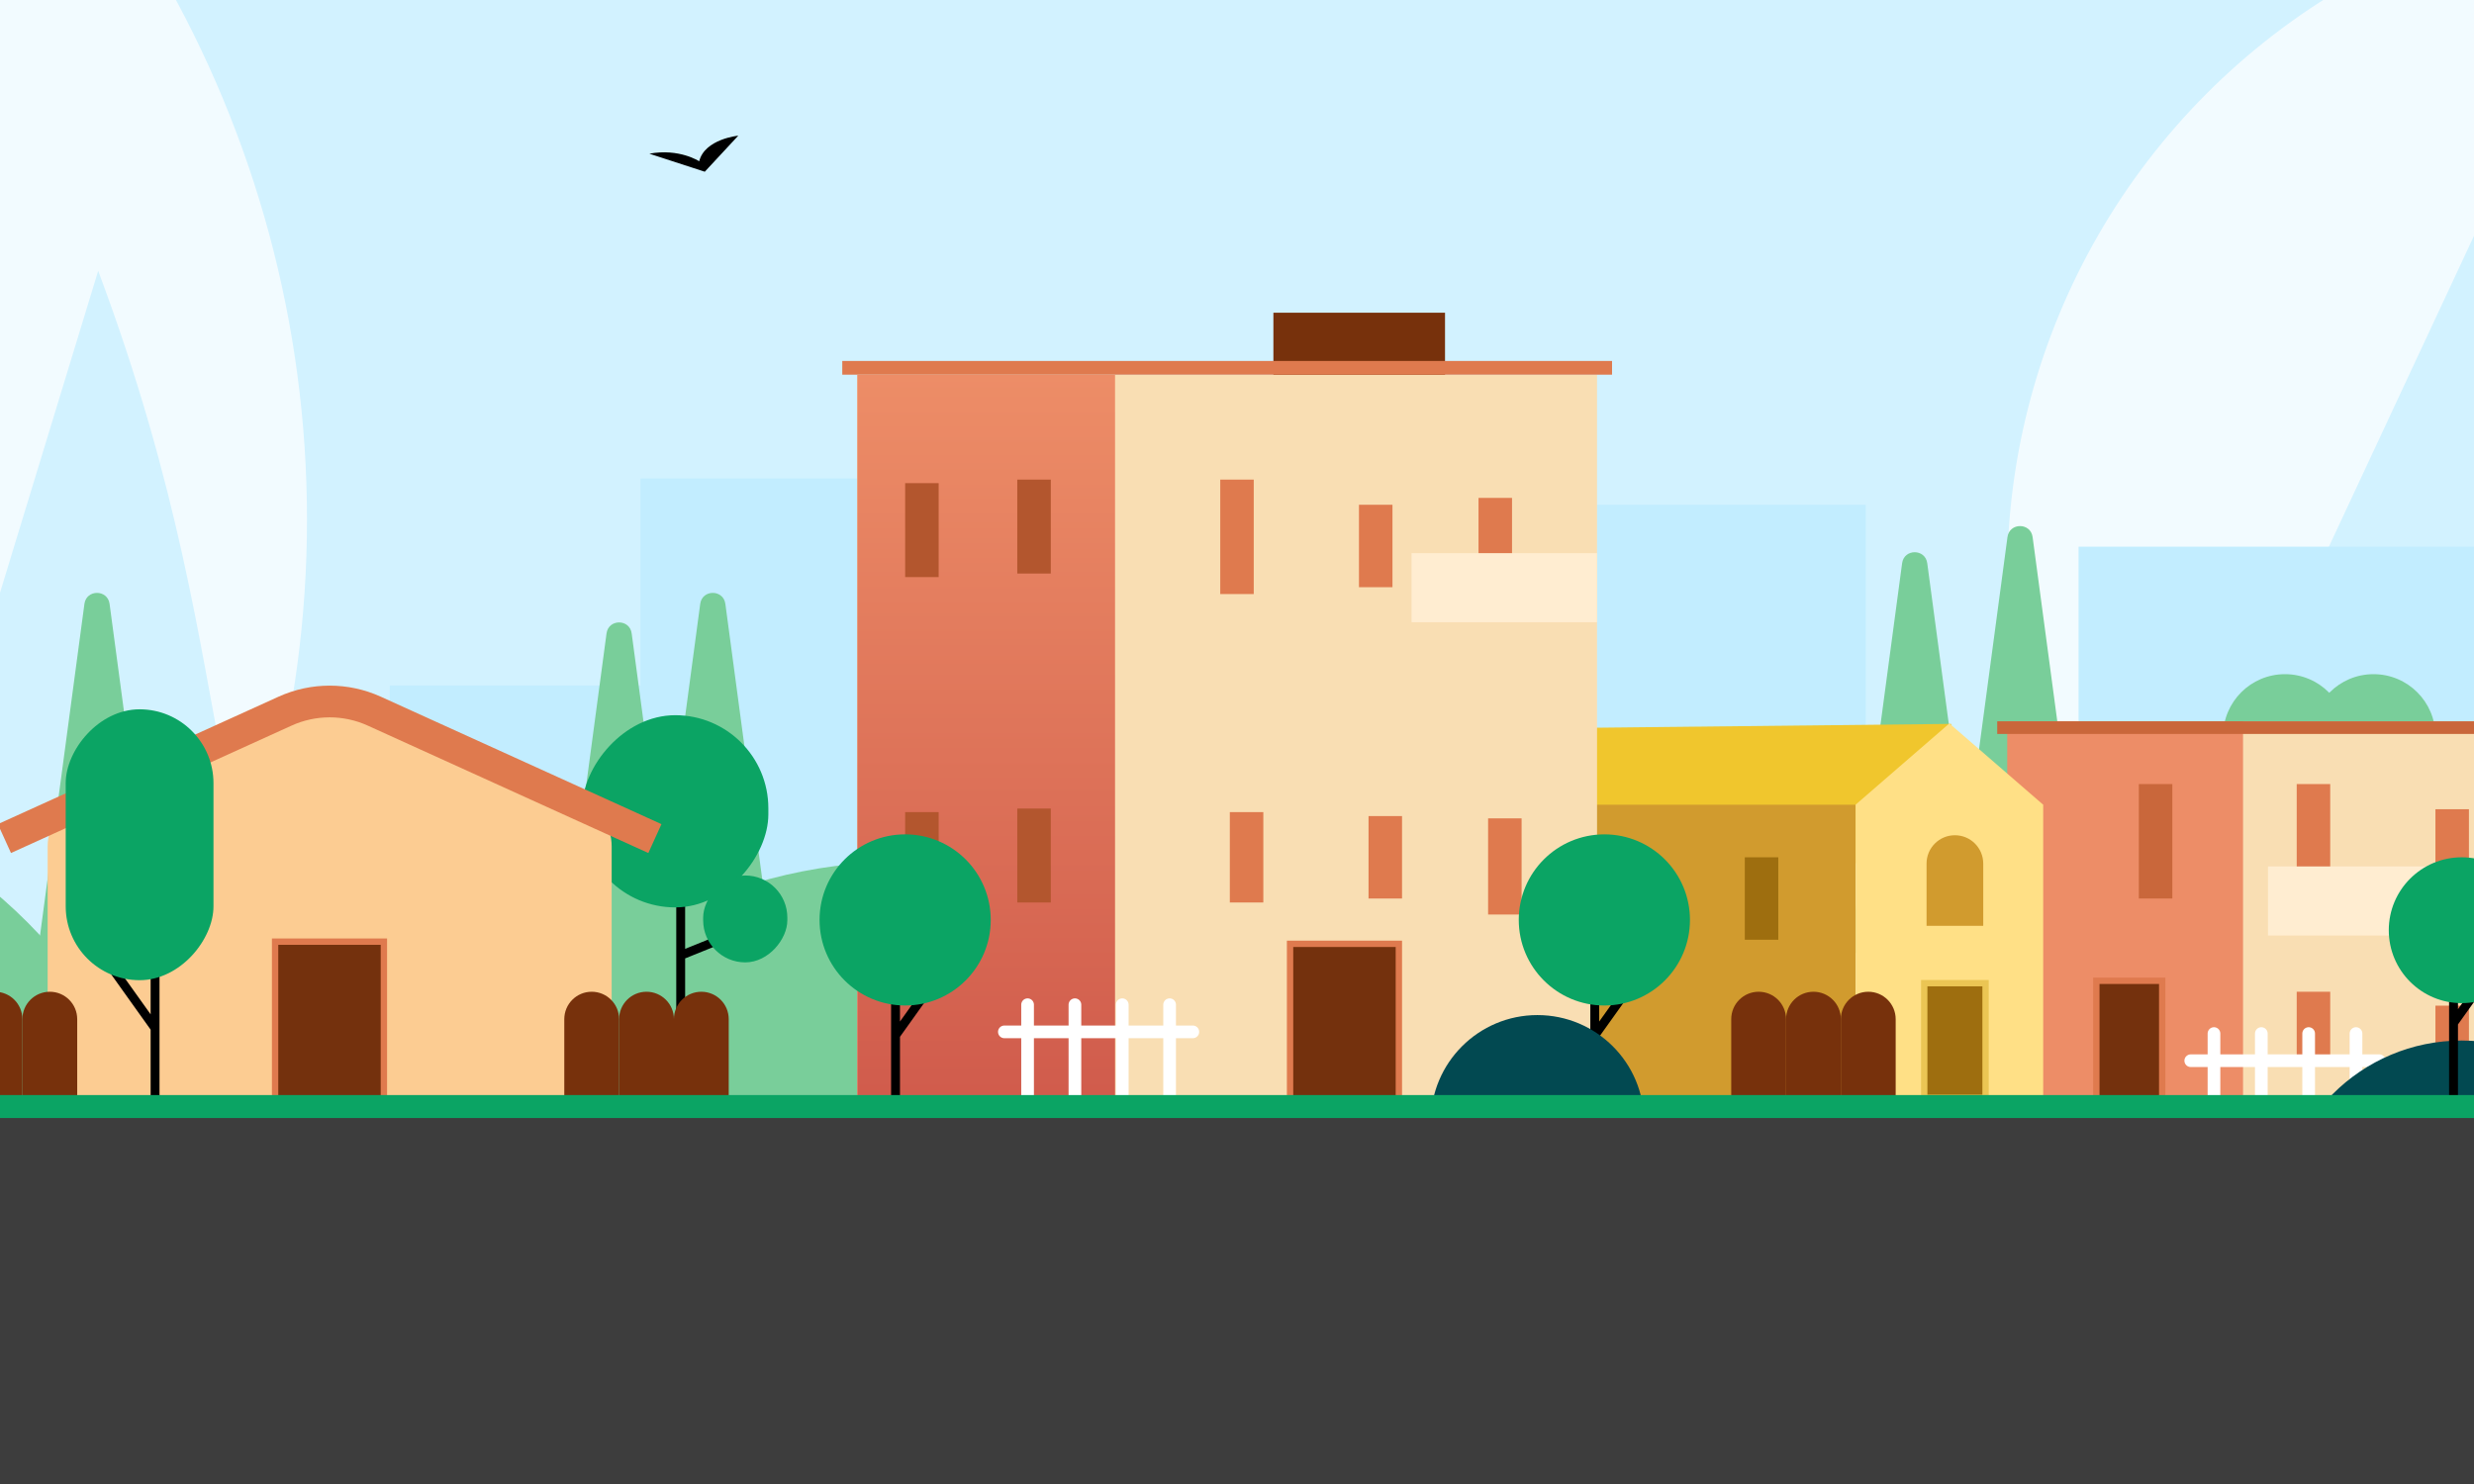 <svg width="390" height="234" viewBox="0 0 390 234" fill="none" xmlns="http://www.w3.org/2000/svg">
<g clip-path="url(#clip0_5725_160365)">
<rect width="390" height="234" fill="#D2F2FF"/>
<g filter="url(#filter0_f_5725_160365)">
<circle cx="-124.411" cy="81.926" r="172.805" fill="#F2FBFF"/>
<circle cx="81.897" cy="193.896" r="78.468" fill="#F2FBFF"/>
<circle cx="423.98" cy="90.743" r="107.562" fill="#F2FBFF"/>
<circle cx="289.968" cy="196.541" r="37.03" fill="#F2FBFF"/>
<circle cx="198.716" cy="230.485" r="43.642" fill="#F2FBFF"/>
<g filter="url(#filter1_f_5725_160365)">
<path d="M59.156 166.283C28.262 142.846 41.045 110.885 15.477 42.703L-11.156 130.062C-8.315 164.508 -1.994 234.465 0.562 238.727C3.758 244.053 96.443 248.315 125.208 249.38C153.972 250.446 271.16 264.295 322.296 265.36C373.433 266.426 404.328 231.269 404.328 224.877C404.328 219.764 407.169 178.002 408.589 157.76L404.328 6.481L374.498 70.402C362.779 95.615 338.063 148.385 332.95 157.76C326.558 169.479 293.532 182.263 271.16 197.178C248.788 212.093 192.324 198.243 147.58 197.178C102.835 196.113 90.051 189.721 59.156 166.283Z" fill="#D2F2FF"/>
</g>
</g>
<rect x="200.737" y="49.31" width="27.055" height="15.212" fill="#77310C"/>
<rect x="233.259" y="79.591" width="60.857" height="74.966" fill="#C2EDFF"/>
<path d="M316.456 84.688C316.766 82.375 320.111 82.375 320.421 84.688L329.186 150.14C329.346 151.339 328.414 152.405 327.204 152.405H309.674C308.464 152.405 307.531 151.339 307.692 150.14L316.456 84.688Z" fill="#79CE9A"/>
<path d="M299.847 88.811C300.157 86.498 303.502 86.498 303.812 88.811L311.799 148.455C311.96 149.655 311.027 150.721 309.817 150.721H293.843C292.633 150.721 291.7 149.655 291.86 148.455L299.847 88.811Z" fill="#79CE9A"/>
<rect x="327.667" y="86.2" width="75.439" height="131.184" fill="#C2EDFF"/>
<circle cx="9.757" cy="9.757" r="9.757" transform="matrix(-1 0 0 1 383.92 106.304)" fill="#79CE9A"/>
<circle cx="9.757" cy="9.757" r="9.757" transform="matrix(-1 0 0 1 369.961 106.304)" fill="#79CE9A"/>
<rect x="316.418" y="113.735" width="87.572" height="78.834" fill="#ED8D67"/>
<rect x="353.592" y="113.735" width="50.398" height="78.834" fill="#F9DEB3"/>
<rect x="314.84" y="113.735" width="89.15" height="1.996" fill="#C9673B"/>
<rect x="362.053" y="156.38" width="5.281" height="9.983" fill="#DF7A4E"/>
<path d="M307.578 114.145L311.767 137.491L227.792 131.425L244.396 114.821L307.578 114.145Z" fill="#F0C62D"/>
<rect x="240.298" y="126.89" width="52.213" height="68.151" fill="#D19B2E"/>
<path d="M322.09 126.89L307.3 114.072L292.512 126.89V195.041H322.09V126.89Z" fill="#FFE086"/>
<rect x="100.963" y="75.445" width="43.393" height="94.189" fill="#C2EDFF"/>
<rect x="61.44" y="108.103" width="83.159" height="65.76" fill="#C2EDFF"/>
<circle cx="142.206" cy="217.384" r="81.511" fill="#79CE9A"/>
<path d="M95.613 99.879C95.923 97.567 99.268 97.567 99.578 99.879L106.34 150.38C106.501 151.579 105.568 152.645 104.358 152.645H90.833C89.623 152.645 88.69 151.579 88.851 150.38L95.613 99.879Z" fill="#79CE9A"/>
<path d="M110.382 95.223C110.691 92.91 114.037 92.91 114.346 95.223L121.109 145.723C121.27 146.923 120.337 147.989 119.127 147.989H105.601C104.391 147.989 103.459 146.923 103.619 145.723L110.382 95.223Z" fill="#79CE9A"/>
<path d="M13.309 95.223C13.619 92.91 16.964 92.91 17.274 95.223L25.261 154.868C25.422 156.067 24.489 157.133 23.279 157.133H7.305C6.095 157.133 5.162 156.067 5.322 154.868L13.309 95.223Z" fill="#79CE9A"/>
<path d="M114.142 147.892L107.304 150.653V138.644V166.847" stroke="black" stroke-width="1.4"/>
<rect width="29.355" height="30.306" rx="14.677" transform="matrix(-1 0 0 1 121.123 112.774)" fill="#0BA464"/>
<rect width="13.27" height="13.7" rx="6.635" transform="matrix(-1 0 0 1 124.116 138.049)" fill="#0BA464"/>
<circle cx="-53.355" cy="203.022" r="81.511" fill="#79CE9A"/>
<path d="M7.512 133.448C7.512 130.31 9.346 127.462 12.203 126.164L44.937 111.296C49.404 109.267 54.531 109.267 58.998 111.296L91.731 126.164C94.589 127.462 96.423 130.31 96.423 133.448V180.546C96.423 184.965 92.841 188.546 88.423 188.546H15.512C11.093 188.546 7.512 184.965 7.512 180.546V133.448Z" fill="#FCCC92"/>
<path d="M2.974 131.194L44.937 112.134C49.405 110.105 54.531 110.105 58.998 112.134L100.962 131.194" stroke="#DF7A4E" stroke-width="5" stroke-linecap="square"/>
<rect x="54.883" y="179.912" width="34.649" height="6.088" fill="#BABABA"/>
<rect x="58.446" y="173.824" width="27.523" height="6.088" fill="#BABABA"/>
<rect x="43.366" y="148.481" width="17.151" height="31.482" fill="#74310D" stroke="#DF7A4E"/>
<path d="M88.954 160.7C88.954 158.314 90.888 156.38 93.275 156.38C95.661 156.38 97.595 158.314 97.595 160.7V184.409H88.954V160.7Z" fill="#77310C"/>
<path d="M272.911 160.7C272.911 158.314 274.845 156.38 277.232 156.38C279.618 156.38 281.552 158.314 281.552 160.7V184.409H272.911V160.7Z" fill="#77310C"/>
<path d="M97.596 160.7C97.596 158.314 99.53 156.38 101.916 156.38C104.302 156.38 106.237 158.314 106.237 160.7V184.409H97.596V160.7Z" fill="#77310C"/>
<path d="M281.553 160.7C281.553 158.314 283.487 156.38 285.873 156.38C288.259 156.38 290.194 158.314 290.194 160.7V184.409H281.553V160.7Z" fill="#77310C"/>
<path d="M-5.111 160.7C-5.111 158.314 -3.177 156.38 -0.791 156.38C1.595 156.38 3.53 158.314 3.53 160.7V184.409H-5.111V160.7Z" fill="#77310C"/>
<path d="M106.235 160.7C106.235 158.314 108.17 156.38 110.556 156.38C112.942 156.38 114.876 158.314 114.876 160.7V184.409H106.235V160.7Z" fill="#77310C"/>
<path d="M290.192 160.7C290.192 158.314 292.127 156.38 294.513 156.38C296.899 156.38 298.833 158.314 298.833 160.7V184.409H290.192V160.7Z" fill="#77310C"/>
<path d="M3.53 160.7C3.53 158.314 5.465 156.38 7.851 156.38C10.237 156.38 12.171 158.314 12.171 160.7V184.409H3.53V160.7Z" fill="#77310C"/>
<rect x="135.143" y="59.079" width="116.614" height="126.921" fill="#F9DEB3"/>
<rect x="203.366" y="148.824" width="17.151" height="31.482" fill="#74310D" stroke="#DF7A4E"/>
<rect x="330.465" y="154.653" width="10.384" height="31.482" fill="#74310D" stroke="#DF7A4E"/>
<rect x="303.334" y="155.027" width="9.669" height="18.093" fill="#9E6E0F" stroke="#EBC554"/>
<rect x="193.869" y="128.055" width="5.281" height="14.249" fill="#DF7A4E"/>
<rect x="215.736" y="128.68" width="5.281" height="12.999" fill="#DF7A4E"/>
<rect x="275.05" y="135.18" width="5.281" height="12.999" fill="#9E6E0F"/>
<rect x="234.584" y="129.041" width="5.281" height="15.161" fill="#DF7A4E"/>
<rect width="121.345" height="2.162" transform="matrix(1 0 0 -1 132.777 59.079)" fill="#DF7A4E"/>
<rect x="135.143" y="59.079" width="40.631" height="126.921" fill="url(#paint0_linear_5725_160365)"/>
<g style="mix-blend-mode:multiply">
<rect x="160.364" y="127.494" width="5.281" height="14.812" fill="#B3562E"/>
</g>
<g style="mix-blend-mode:multiply">
<rect x="142.688" y="128.055" width="5.281" height="14.812" fill="#B3562E"/>
</g>
<path d="M147.717 154.091L141.172 163.26V152.089V178.324" stroke="black" stroke-width="1.4"/>
<path d="M257.941 154.092L251.397 163.261V152.09V178.325" stroke="black" stroke-width="1.4"/>
<circle cx="13.493" cy="13.493" r="13.493" transform="matrix(-1 0 0 1 266.404 131.564)" fill="#0BA464"/>
<circle cx="13.493" cy="13.493" r="13.493" transform="matrix(-1 0 0 1 156.18 131.563)" fill="#0BA464"/>
<path d="M17.41 152.273L24.446 162.131V150.121V178.325" stroke="black" stroke-width="1.4"/>
<rect width="23.297" height="42.713" rx="11.649" transform="matrix(-1 0 0 1 33.654 111.845)" fill="#0BA464"/>
<circle cx="242.358" cy="176.868" r="16.809" fill="#024951"/>
<path d="M184.377 178.948V158.425" stroke="white" stroke-width="2" stroke-linecap="round"/>
<path d="M176.914 178.948V158.425" stroke="white" stroke-width="2" stroke-linecap="round"/>
<path d="M169.451 178.948V158.425" stroke="white" stroke-width="2" stroke-linecap="round"/>
<path d="M161.988 178.948V158.425" stroke="white" stroke-width="2" stroke-linecap="round"/>
<path d="M158.328 162.707L188.037 162.707" stroke="white" stroke-width="2" stroke-linecap="round"/>
<path d="M371.398 183.494V162.971" stroke="white" stroke-width="2" stroke-linecap="round"/>
<path d="M363.936 183.494V162.971" stroke="white" stroke-width="2" stroke-linecap="round"/>
<path d="M356.473 183.494V162.971" stroke="white" stroke-width="2" stroke-linecap="round"/>
<path d="M349.01 183.494V162.971" stroke="white" stroke-width="2" stroke-linecap="round"/>
<path d="M345.35 167.253L375.059 167.253" stroke="white" stroke-width="2" stroke-linecap="round"/>
<rect x="192.359" y="75.625" width="5.281" height="18.046" fill="#DF7A4E"/>
<rect x="160.364" y="75.625" width="5.281" height="14.812" fill="#B3562E"/>
<rect x="142.688" y="76.186" width="5.281" height="14.812" fill="#B3562E"/>
<rect x="362.053" y="123.633" width="5.281" height="18.046" fill="#DF7A4E"/>
<rect x="337.166" y="123.633" width="5.281" height="18.046" fill="#C9673B"/>
<rect x="214.227" y="79.591" width="5.281" height="12.999" fill="#DF7A4E"/>
<rect x="383.92" y="127.6" width="5.281" height="12.999" fill="#DF7A4E"/>
<rect x="383.92" y="158.574" width="5.281" height="7.191" fill="#DF7A4E"/>
<circle cx="388.063" cy="192.792" r="28.718" fill="#024951"/>
<rect x="233.073" y="78.51" width="5.281" height="15.161" fill="#DF7A4E"/>
<rect x="222.52" y="87.223" width="29.237" height="10.891" fill="#FFEDD1"/>
<rect x="357.523" y="136.621" width="43.079" height="10.891" fill="#FFEDD1"/>
<path d="M303.701 136.169C303.701 133.702 305.701 131.702 308.168 131.702C310.636 131.702 312.636 133.702 312.636 136.169V145.984H303.701V136.169Z" fill="#D19B2E"/>
<rect x="-11" y="175" width="420" height="59" fill="#3D3D3D"/>
<path d="M392.35 153.498L386.772 161.312V151.792V174.149" stroke="black" stroke-width="1.4"/>
<circle cx="11.498" cy="11.498" r="11.498" transform="matrix(-1 0 0 1 399.562 135.18)" fill="#0BA464"/>
<path d="M111.1 27.078L102.367 24.235C107.083 23.357 110.222 25.43 110.222 25.43C111.1 21.907 116.381 21.392 116.381 21.392L111.1 27.078Z" fill="black"/>
<rect width="419.674" height="3.623" transform="matrix(1 0 0 -1 -11.085 176.292)" fill="#0BA464"/>
</g>
<defs>
<filter id="filter0_f_5725_160365" x="-305.816" y="-99.479" width="845.958" height="382.206" filterUnits="userSpaceOnUse" color-interpolation-filters="sRGB">
<feFlood flood-opacity="0" result="BackgroundImageFix"/>
<feBlend mode="normal" in="SourceGraphic" in2="BackgroundImageFix" result="shape"/>
<feGaussianBlur stdDeviation="4.3" result="effect1_foregroundBlur_5725_160365"/>
</filter>
<filter id="filter1_f_5725_160365" x="-62.656" y="-45.019" width="522.745" height="361.902" filterUnits="userSpaceOnUse" color-interpolation-filters="sRGB">
<feFlood flood-opacity="0" result="BackgroundImageFix"/>
<feBlend mode="normal" in="SourceGraphic" in2="BackgroundImageFix" result="shape"/>
<feGaussianBlur stdDeviation="25.75" result="effect1_foregroundBlur_5725_160365"/>
</filter>
<linearGradient id="paint0_linear_5725_160365" x1="155.458" y1="59.079" x2="155.458" y2="186" gradientUnits="userSpaceOnUse">
<stop stop-color="#ED8D67"/>
<stop offset="1" stop-color="#CD5649"/>
</linearGradient>
<clipPath id="clip0_5725_160365">
<rect width="390" height="234" fill="white"/>
</clipPath>
</defs>
</svg>
